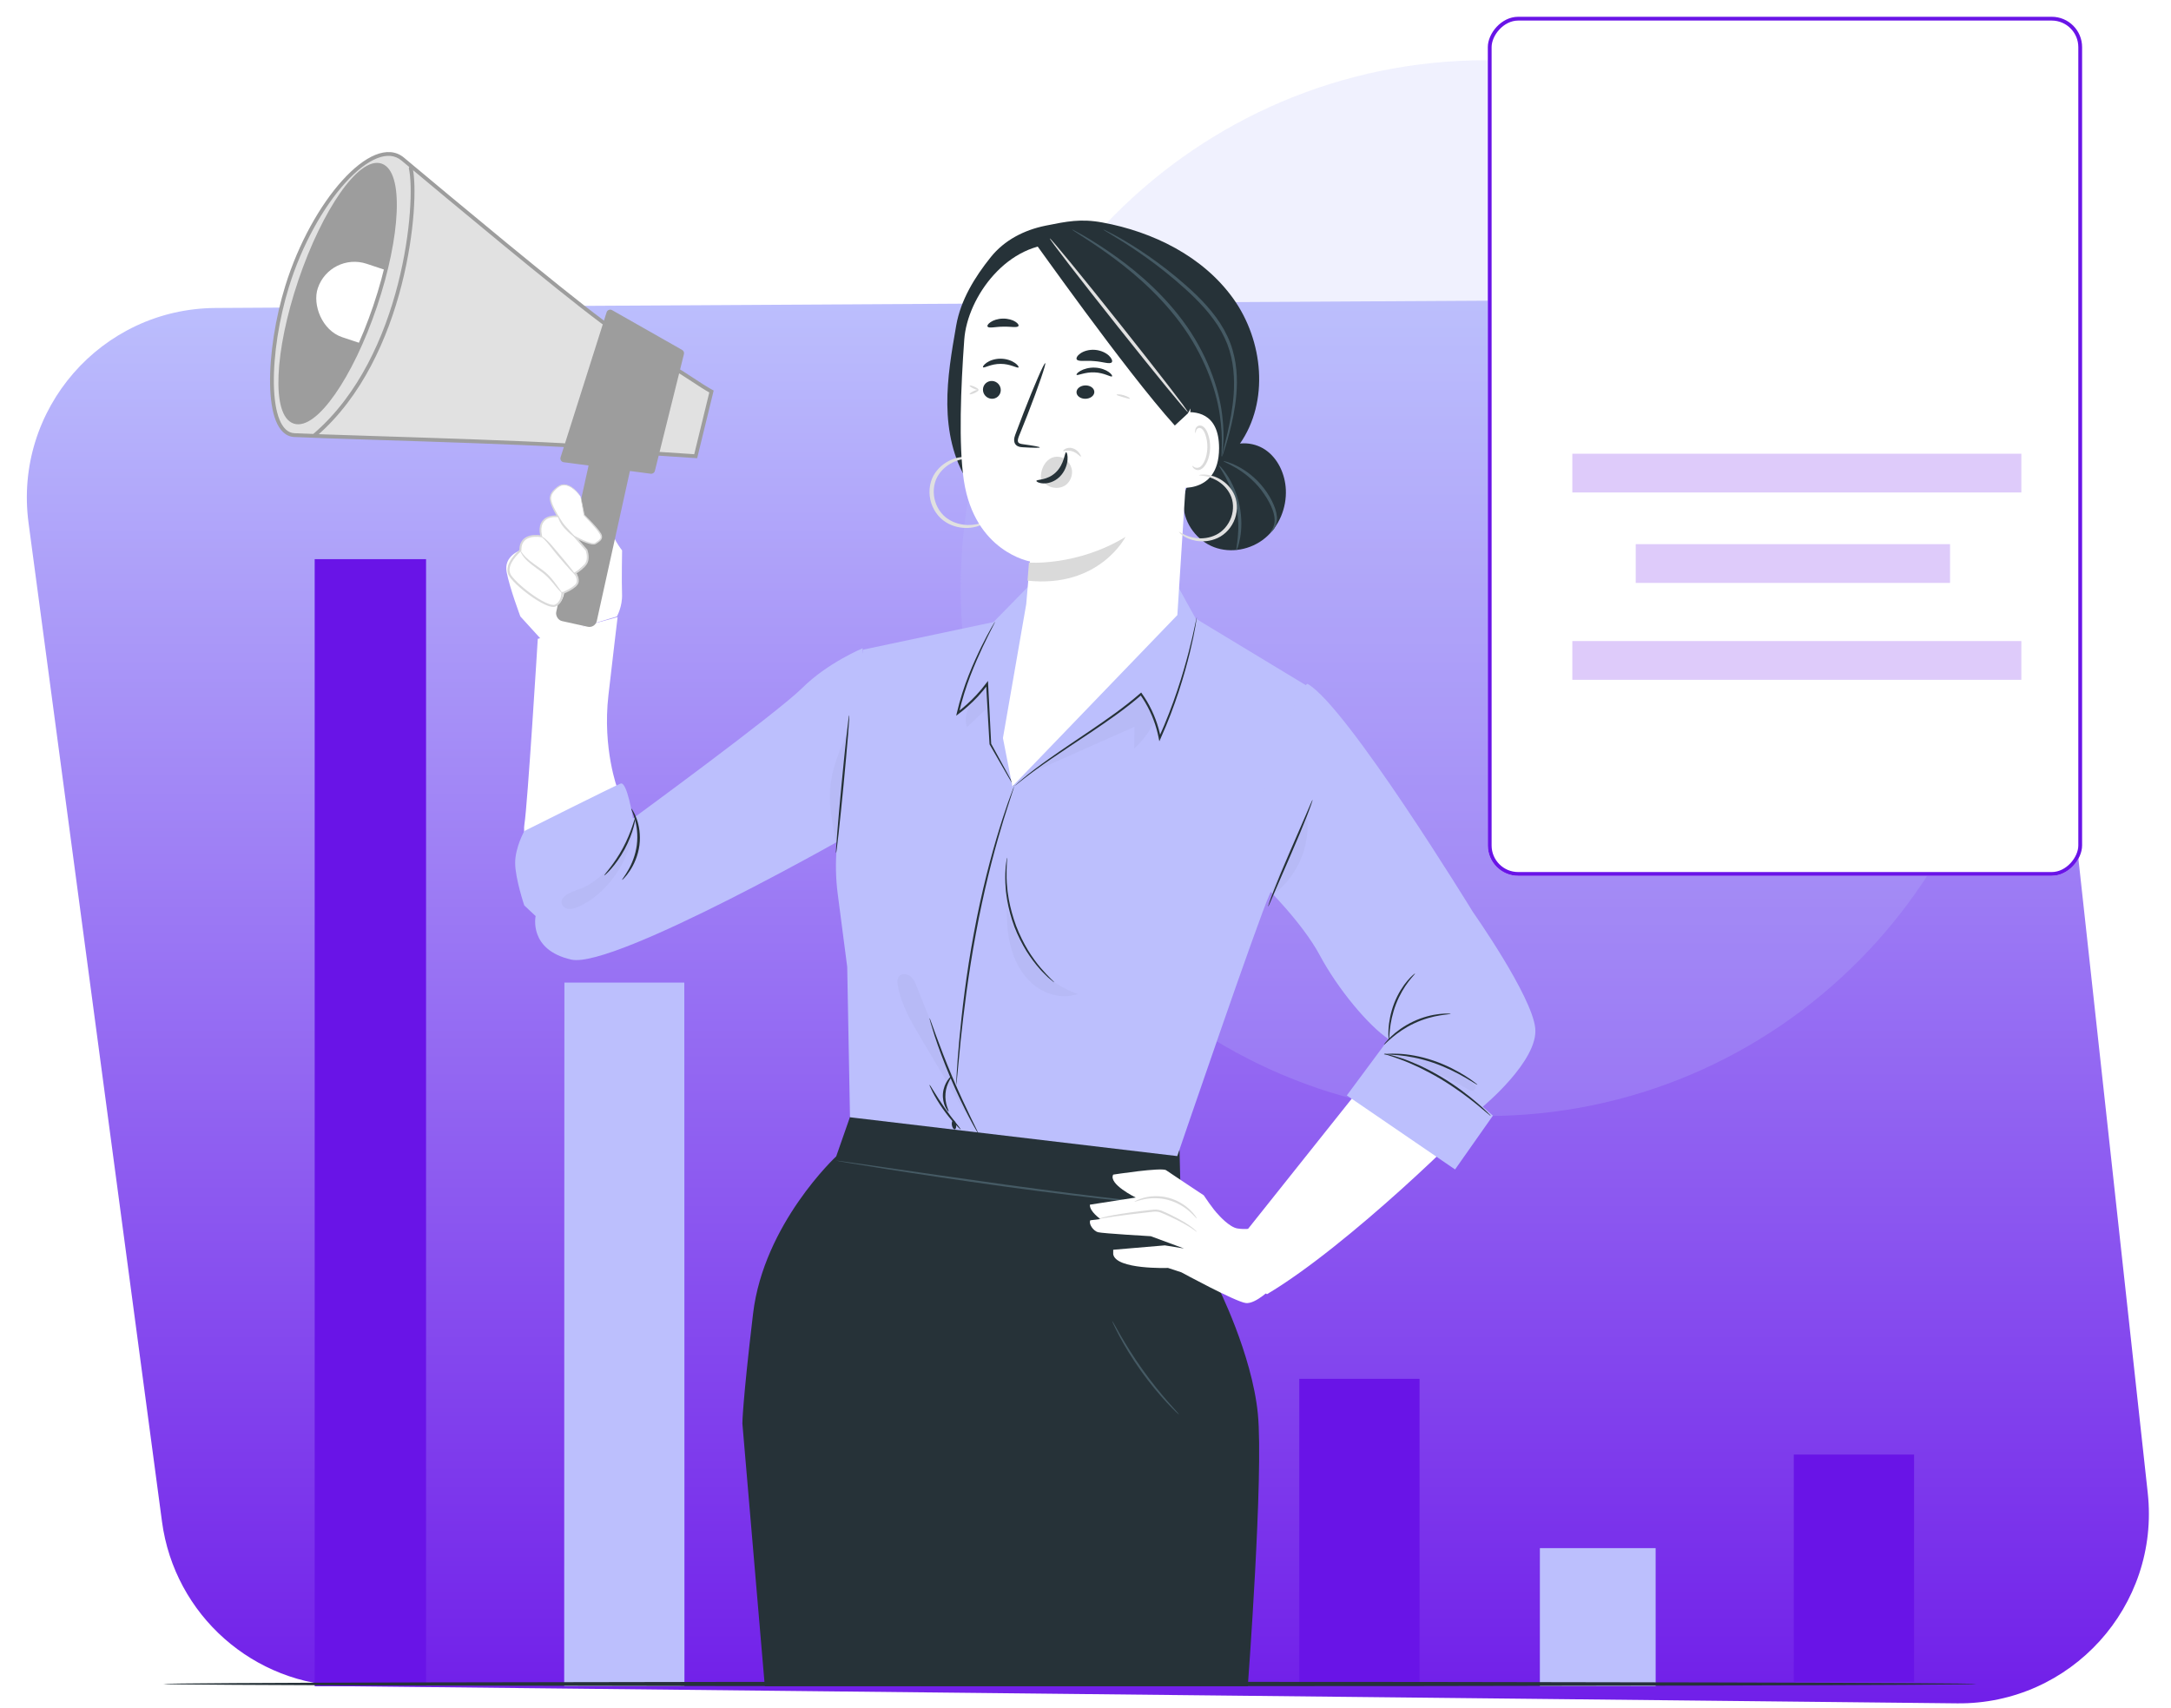 <svg width="572" height="450" viewBox="0 0 572 450" fill="none" xmlns="http://www.w3.org/2000/svg">
<path d="M7.521 137.771C3.531 107.907 26.664 81.324 56.793 81.151L486.345 78.681C511.966 78.533 533.552 97.776 536.337 123.245L565.874 393.391C569.132 423.191 545.615 449.141 515.639 448.823L91.71 444.318C66.859 444.054 45.973 425.577 42.682 400.942L7.521 137.771Z" fill="url(#paint0_linear_2303_262)"/>
<path opacity="0.22" d="M391.623 294.061C315.126 294.061 253.113 231.785 253.113 154.964C253.113 78.143 315.126 15.867 391.623 15.867C468.12 15.867 530.133 78.143 530.133 154.964C530.133 231.785 468.12 294.061 391.623 294.061Z" fill="#BCBFFD"/>
<path d="M472.616 383.271H504.309V443.135H472.616V383.271Z" fill="#6914E7"/>
<path d="M405.709 407.921H436.228V444.309H405.709V407.921Z" fill="#6914E7"/>
<path d="M405.709 407.921H436.228V444.309H405.709V407.921Z" fill="#BCBFFD"/>
<path d="M342.323 444.111L374.016 444.309V363.316H342.323V444.111Z" fill="#6914E7"/>
<path d="M277.763 400.878H308.282V444.309H277.763V400.878Z" fill="#6914E7"/>
<g opacity="0.79">
<g opacity="0.79">
<path opacity="0.79" d="M277.32 400.967H308.363V443.731H277.32V400.967Z" fill="white"/>
</g>
</g>
<path d="M213.203 363.316H243.722V443.135H213.203V363.316Z" fill="#6914E7"/>
<path d="M148.643 258.846H180.336V444.309H148.643V258.846Z" fill="#6914E7"/>
<path d="M148.643 258.846H180.336V444.309H148.643V258.846Z" fill="#BCBFFD"/>
<path d="M277.769 411.449C277.531 411.71 284.164 419.267 292.588 428.342C301.011 437.417 308.038 444.563 308.276 444.302C308.514 444.042 301.881 436.485 293.447 427.41C285.034 418.334 278.007 411.189 277.769 411.449Z" fill="#6914E7"/>
<path d="M212.036 411.449C211.798 411.71 218.431 419.267 226.854 428.342C235.278 437.417 242.304 444.563 242.542 444.302C242.78 444.042 236.147 436.485 227.713 427.41C219.3 418.334 212.274 411.189 212.036 411.449Z" fill="white"/>
<path d="M212.036 383.278C211.789 383.528 218.677 390.816 227.425 399.567C236.172 408.318 243.469 415.208 243.716 414.957C243.963 414.706 237.075 407.419 228.316 398.668C219.58 389.917 212.283 383.027 212.036 383.278Z" fill="white"/>
<path d="M222.603 362.151C222.361 362.411 226.886 367.598 232.716 373.758C238.546 379.907 243.471 384.684 243.713 384.435C243.955 384.176 239.43 378.989 233.6 372.829C227.77 366.68 222.856 361.903 222.603 362.151Z" fill="white"/>
<path d="M82.91 147.334H112.255V444.309H82.91V147.334Z" fill="#6914E7"/>
<path d="M224.448 292.887L220.319 304.697C220.319 304.697 201.227 322.423 198.411 346.159C195.596 369.895 195.596 375.073 195.596 375.073L201.508 444.309H328.762C328.762 444.309 332.974 388.348 331.41 372.521C329.846 356.693 320.764 338.788 320.764 338.788L311.067 315.052L310.775 303.105L224.448 292.887Z" fill="#263238"/>
<path d="M220.246 305.805C220.246 305.826 220.55 305.888 221.146 306.001C221.785 306.115 222.643 306.26 223.732 306.456C226.035 306.828 229.27 307.354 233.248 307.995C241.287 309.265 252.415 310.948 264.725 312.652C277.036 314.346 288.216 315.709 296.318 316.504C300.37 316.917 303.657 317.186 305.928 317.341C307.027 317.413 307.896 317.465 308.545 317.506C309.142 317.537 309.456 317.547 309.456 317.526C309.456 317.506 309.142 317.465 308.545 317.403C307.896 317.341 307.027 317.248 305.939 317.144C303.678 316.917 300.391 316.597 296.35 316.132C288.258 315.234 277.099 313.819 264.788 312.125C252.478 310.421 241.35 308.8 233.289 307.623C229.301 307.045 226.045 306.58 223.742 306.249C222.654 306.105 221.785 305.981 221.146 305.898C220.571 305.816 220.257 305.785 220.246 305.805Z" fill="#455A64"/>
<path d="M293.026 348.057C292.996 348.078 293.157 348.473 293.48 349.173C293.793 349.873 294.298 350.877 294.944 352.094C296.236 354.528 298.194 357.815 300.636 361.243C303.088 364.671 305.561 367.582 307.438 369.591C308.377 370.595 309.164 371.396 309.719 371.923C310.274 372.451 310.597 372.735 310.628 372.704C310.658 372.674 310.385 372.349 309.871 371.771C309.285 371.112 308.569 370.301 307.711 369.337C305.904 367.268 303.492 364.337 301.06 360.929C298.628 357.521 296.639 354.285 295.267 351.901C294.631 350.786 294.096 349.832 293.662 349.072C293.279 348.402 293.056 348.037 293.026 348.057Z" fill="#455A64"/>
<path d="M141.691 168.332C141.691 168.332 138.998 212.132 138.18 217.089C137.372 222.046 141.691 228.305 141.691 228.305C141.691 228.305 151.666 229.346 158.41 217.349L162.729 207.966C162.729 207.966 158.679 197.272 160.305 183.192C161.921 169.113 162.729 162.594 162.729 162.594L141.691 168.332Z" fill="white"/>
<path d="M137.103 145.013C137.103 145.013 132.684 146.467 133.48 150.702C134.276 154.937 137.103 162.432 137.103 162.432L142.591 168.463L162.531 162.432C162.531 162.432 164.029 159.826 163.892 156.525C163.756 153.224 163.903 145.024 163.903 145.024C163.903 145.024 161.096 141.588 160.29 137.488C159.62 134.073 159.138 130.097 159.002 128.872C158.981 128.654 158.771 128.519 158.562 128.561C157.672 128.747 155.525 129.474 154.687 132.069C153.619 135.37 153.891 136.304 153.891 136.304L137.103 145.013Z" fill="white"/>
<path d="M159.206 147.344C159.196 147.292 158.462 147.437 157.473 148.1C156.475 148.752 155.281 149.975 154.37 151.59C153.46 153.206 152.941 154.822 152.598 155.982C152.266 157.142 152.119 157.877 152.177 157.898C152.246 157.919 152.52 157.225 152.931 156.106C153.352 154.988 153.92 153.434 154.801 151.87C155.682 150.316 156.769 149.115 157.669 148.411C158.58 147.706 159.245 147.427 159.206 147.344Z" fill="#DADADA"/>
<path d="M327.063 326.015L366.542 276.454C366.542 276.454 387.53 294.327 388.095 294.887C388.649 295.448 355.264 328.298 333.815 341.014L327.074 336.5V326.015H327.063Z" fill="white"/>
<path d="M293.3 309.504C293.3 309.504 306.059 307.525 307.236 308.346C308.414 309.167 317.148 314.954 317.148 314.954C317.148 314.954 319.621 318.689 321.012 320.068C321.012 320.068 323.87 323.372 326.053 323.698C328.237 324.024 329.575 323.698 329.575 323.698L335.28 339.218C335.28 339.218 330.913 343.68 328.226 343.343C325.54 343.017 311.261 335.251 311.261 335.251L307.739 334.094C307.739 334.094 293.964 334.589 293.3 330.464V329.306L306.905 328.149L311.946 328.97L303.212 325.739C303.212 325.739 290.453 325.003 289.276 324.677C288.098 324.35 286.76 322.53 287.263 321.541L289.95 321.215C289.95 321.215 287.049 319.247 287.156 317.427L299.241 315.543C299.219 315.554 291.952 311.976 293.3 309.504Z" fill="white"/>
<path d="M289.501 321.162C289.512 321.203 289.896 321.131 290.571 321.019C291.257 320.896 292.244 320.742 293.48 320.557C295.941 320.198 299.348 319.778 303.119 319.358C303.597 319.317 304.064 319.235 304.48 319.245C304.916 319.255 305.342 319.327 305.736 319.471C306.536 319.778 307.336 320.147 308.074 320.485C309.559 321.172 310.878 321.839 311.948 322.433C313.028 323.038 313.859 323.571 314.431 323.971C315.002 324.361 315.282 324.617 315.324 324.576C315.345 324.555 315.106 324.248 314.566 323.807C314.036 323.356 313.215 322.761 312.156 322.105C311.086 321.459 309.787 320.752 308.302 320.034C307.554 319.676 306.796 319.317 305.923 318.968C305.477 318.814 304.999 318.722 304.5 318.712C304.002 318.702 303.534 318.784 303.067 318.825C299.286 319.245 295.879 319.727 293.428 320.178C292.202 320.403 291.215 320.619 290.54 320.803C289.855 320.988 289.491 321.131 289.501 321.162Z" fill="#DADADA"/>
<path d="M298.892 316.654C298.924 316.742 299.872 316.313 301.481 315.994C303.079 315.664 305.381 315.532 307.778 316.181C310.186 316.83 312.136 318.096 313.372 319.185C314.629 320.274 315.247 321.121 315.321 321.055C315.375 321.022 314.853 320.076 313.627 318.877C312.423 317.678 310.42 316.291 307.916 315.62C305.402 314.949 303.005 315.158 301.396 315.598C299.766 316.027 298.871 316.599 298.892 316.654Z" fill="#DADADA"/>
<path d="M138.145 218.977C138.145 218.977 135.731 223.293 135.731 227.37C135.731 231.446 138.134 238.577 138.134 238.577L141.125 241.382C141.125 241.382 139.163 250.296 150.528 252.85C161.892 255.394 225.516 219.06 225.516 219.06L227.289 170.81C227.289 170.81 218.054 174.637 211.391 181.257C204.727 187.877 166.772 215.651 166.772 215.651C166.772 215.651 165.229 205.809 163.519 206.466C161.808 207.112 138.145 218.977 138.145 218.977Z" fill="#BCBFFD"/>
<path d="M227.368 171.188L261.765 163.909L270.718 154.752L310.273 154.377L315.033 162.991L344.67 180.918C344.67 180.918 337.206 230.028 334.48 235.753C331.755 241.468 310.179 304.625 310.179 304.625L223.951 294.395L223.217 254.755L220.722 235.576C220.187 231.467 220.103 227.327 220.47 223.207C222.085 205.28 227.368 171.188 227.368 171.188Z" fill="#BCBFFD"/>
<path d="M354.852 288.633L383.371 308.147L393.336 293.973L390.67 291.609C390.67 291.609 405.385 279.473 404.496 270.914C403.608 262.355 388.089 240.33 388.089 240.33C388.089 240.33 354.841 186.032 344.538 180.217C343.099 179.404 330.585 209.535 330.585 221.344C330.585 233.153 332.954 233.153 332.954 233.153C332.954 233.153 343.014 242.894 347.754 251.749C352.493 260.603 360.532 270.249 365.853 273.795L354.852 288.633Z" fill="#BCBFFD"/>
<path d="M382.233 267.142C382.233 267.1 381.947 267.08 381.43 267.069C380.913 267.049 380.165 267.08 379.253 267.183C377.416 267.38 374.898 267.96 372.369 269.152C369.84 270.343 367.816 271.877 366.519 273.11C365.221 274.343 364.583 275.244 364.627 275.276C364.759 275.421 367.618 271.96 372.622 269.639C375.096 268.478 377.526 267.857 379.308 267.567C381.1 267.266 382.233 267.235 382.233 267.142Z" fill="#263238"/>
<path d="M372.84 256.501C372.81 256.457 371.959 257.079 370.828 258.402C369.696 259.713 368.345 261.769 367.344 264.314C366.353 266.871 365.933 269.371 365.833 271.183C365.733 272.995 365.883 274.106 365.943 274.106C366.033 274.106 366.013 272.995 366.203 271.216C366.393 269.449 366.864 267.037 367.825 264.537C368.796 262.047 370.067 260.013 371.098 258.657C372.139 257.312 372.89 256.579 372.84 256.501Z" fill="#263238"/>
<path d="M265.331 225.98C265.291 225.969 265.211 226.484 265.09 227.409C265.019 227.872 264.949 228.439 264.929 229.112C264.899 229.774 264.828 230.531 264.858 231.371C264.868 232.212 264.879 233.127 264.979 234.114C265.029 235.102 265.211 236.143 265.372 237.236C265.764 239.422 266.368 241.787 267.254 244.183C268.17 246.569 269.287 248.723 270.424 250.594C271.028 251.508 271.581 252.391 272.185 253.148C272.749 253.936 273.343 254.619 273.886 255.239C274.409 255.881 274.963 256.375 275.416 256.847C275.869 257.32 276.291 257.688 276.644 257.972C277.338 258.561 277.741 258.876 277.761 258.844C277.831 258.76 276.261 257.478 274.158 254.987C273.634 254.357 273.071 253.673 272.517 252.885C271.934 252.128 271.4 251.246 270.816 250.331C269.709 248.471 268.632 246.338 267.727 243.983C266.851 241.629 266.237 239.296 265.825 237.152C265.653 236.069 265.462 235.05 265.392 234.072C265.271 233.106 265.231 232.202 265.211 231.371C265.13 228.05 265.442 226.001 265.331 225.98Z" fill="#263238"/>
<path d="M267.199 207.198C267.209 207.209 267.439 207.042 267.866 206.7C268.294 206.368 268.899 205.838 269.733 205.215C271.36 203.928 273.779 202.152 276.855 200.044C279.921 197.926 283.643 195.497 287.773 192.735C291.881 189.952 296.428 186.869 300.797 183.069L300.401 183.027C300.839 183.65 301.287 184.335 301.704 185.041C303.498 188.073 304.686 191.344 305.291 194.51L305.448 195.331L305.792 194.573C309.744 185.789 312.08 177.711 313.498 171.928C314.196 169.031 314.666 166.695 314.947 165.086C315.093 164.286 315.177 163.653 315.25 163.237C315.312 162.812 315.333 162.594 315.323 162.594C315.302 162.594 315.25 162.812 315.166 163.227C315.072 163.684 314.937 164.296 314.78 165.054C314.447 166.653 313.925 168.969 313.174 171.845C311.673 177.586 309.274 185.623 305.322 194.355L305.823 194.417C305.218 191.188 304.009 187.855 302.184 184.771C301.756 184.055 301.297 183.359 300.849 182.726L300.672 182.477L300.442 182.674C296.104 186.443 291.589 189.547 287.502 192.34C283.404 195.123 279.691 197.594 276.646 199.754C273.602 201.903 271.203 203.73 269.618 205.07C268.805 205.724 268.221 206.274 267.814 206.638C267.397 206.991 267.189 207.188 267.199 207.198Z" fill="#263238"/>
<path d="M262.206 163.768C262.196 163.758 262.089 163.902 261.919 164.191C261.749 164.48 261.483 164.903 261.164 165.471C260.525 166.595 259.621 168.246 258.589 170.341C256.546 174.54 253.79 180.556 252.099 187.872L251.939 188.584L252.535 188.13C254.301 186.799 256.003 185.282 257.599 183.579C258.578 182.527 259.483 181.443 260.302 180.339L259.802 180.195C260.142 186.159 260.462 191.597 260.717 196.065V196.116L260.738 196.158C262.664 199.501 264.249 202.256 265.388 204.237C265.93 205.155 266.367 205.888 266.696 206.445C267.005 206.951 267.175 207.209 267.197 207.198C267.218 207.188 267.079 206.909 266.813 206.383C266.505 205.816 266.111 205.062 265.611 204.123C264.515 202.122 262.983 199.336 261.132 195.951L261.153 196.044C260.93 191.576 260.653 186.128 260.345 180.164L260.302 179.411L259.844 180.02C259.036 181.103 258.142 182.176 257.174 183.208C255.61 184.89 253.918 186.396 252.194 187.707L252.631 187.965C254.269 180.721 256.95 174.706 258.908 170.475C259.908 168.36 260.749 166.688 261.334 165.543C261.611 165.006 261.823 164.573 262.004 164.222C262.153 163.933 262.217 163.768 262.206 163.768Z" fill="#263238"/>
<path d="M220.266 224.806C220.411 224.816 221.312 216.681 222.275 206.637C223.238 196.584 223.9 188.428 223.745 188.418C223.6 188.407 222.699 196.532 221.736 206.586C220.784 216.63 220.121 224.785 220.266 224.806Z" fill="#263238"/>
<path d="M159.213 230.673C159.255 230.716 160.013 230.084 161.056 228.885C162.11 227.686 163.427 225.908 164.586 223.756C165.744 221.604 166.503 219.506 166.924 217.964C167.346 216.422 167.472 215.437 167.409 215.416C167.24 215.362 166.408 219.249 164.101 223.489C161.836 227.739 159.076 230.555 159.213 230.673Z" fill="#263238"/>
<path d="M163.91 231.847C163.949 231.868 164.172 231.661 164.551 231.255C164.944 230.859 165.428 230.243 165.951 229.441C167.023 227.858 168.109 225.474 168.475 222.735C168.828 219.985 168.371 217.474 167.743 215.755C167.429 214.891 167.115 214.203 166.827 213.755C166.566 213.297 166.395 213.058 166.343 213.068C166.239 213.11 166.762 214.131 167.259 215.85C167.769 217.569 168.122 220.005 167.782 222.682C167.429 225.358 166.448 227.681 165.506 229.285C164.603 230.879 163.819 231.785 163.91 231.847Z" fill="#263238"/>
<path d="M345.84 210.72C345.811 210.71 345.626 211.085 345.314 211.792C344.963 212.607 344.535 213.615 344.028 214.794C342.879 217.442 341.389 220.882 339.743 224.688C338.067 228.547 336.597 232.074 335.594 234.657C335.097 235.944 334.697 237.005 334.454 237.734C334.201 238.473 334.074 238.881 334.113 238.891C334.142 238.902 334.327 238.527 334.639 237.819C334.99 237.005 335.418 235.997 335.925 234.818C337.074 232.17 338.564 228.729 340.21 224.924C341.885 221.065 343.356 217.538 344.359 214.955C344.856 213.668 345.255 212.607 345.499 211.878C345.752 211.149 345.869 210.731 345.84 210.72Z" fill="#263238"/>
<path d="M244.902 268.237C244.871 268.248 244.974 268.699 245.2 269.517C245.426 270.325 245.786 271.49 246.248 272.927C247.184 275.791 248.603 279.694 250.392 283.922C252.181 288.149 254.001 291.884 255.399 294.539C256.098 295.871 256.684 296.931 257.106 297.654C257.527 298.378 257.774 298.767 257.805 298.756C257.836 298.735 257.651 298.315 257.28 297.56C256.869 296.71 256.345 295.64 255.728 294.371C254.422 291.674 252.664 287.929 250.875 283.712C249.096 279.505 247.626 275.623 246.598 272.801C246.115 271.469 245.714 270.356 245.385 269.454C245.107 268.657 244.932 268.227 244.902 268.237Z" fill="#263238"/>
<path d="M244.904 285.846C244.842 285.877 245.145 286.634 245.74 287.791C246.336 288.947 247.245 290.514 248.395 292.144C249.534 293.774 250.694 295.172 251.572 296.129C252.46 297.086 253.056 297.622 253.108 297.58C253.223 297.464 251.091 295.078 248.834 291.839C246.566 288.611 245.051 285.772 244.904 285.846Z" fill="#263238"/>
<path d="M251.956 285.844C251.976 285.844 252.017 285.571 252.068 285.035C252.129 284.447 252.2 283.67 252.291 282.704C252.464 280.676 252.749 277.745 253.115 274.122C253.888 266.895 255.077 256.905 257.11 246.002C259.123 235.088 261.614 225.371 263.698 218.418C264.196 216.674 264.694 215.109 265.132 213.733C265.558 212.357 265.935 211.17 266.26 210.214C266.555 209.289 266.799 208.544 266.982 207.987C267.144 207.472 267.216 207.209 267.195 207.199C267.175 207.188 267.073 207.451 266.88 207.945C266.677 208.491 266.402 209.226 266.067 210.13C265.711 211.075 265.304 212.252 264.847 213.628C264.379 214.993 263.861 216.548 263.342 218.291C261.177 225.224 258.605 234.962 256.592 245.886C254.548 256.811 253.41 266.821 252.739 274.069C252.424 277.693 252.19 280.634 252.078 282.672C252.027 283.649 251.986 284.426 251.946 285.014C251.936 285.571 251.936 285.844 251.956 285.844Z" fill="#263238"/>
<path d="M249.926 292.886C250.116 292.825 248.848 290.796 249.114 288.122C249.317 285.447 250.94 283.58 250.75 283.499C250.686 283.459 250.192 283.873 249.647 284.68C249.101 285.477 248.569 286.699 248.442 288.092C248.328 289.484 248.632 290.746 249.025 291.604C249.444 292.462 249.862 292.916 249.926 292.886Z" fill="#263238"/>
<path d="M251.526 297.582C251.83 297.574 252.004 297.045 251.917 296.392C251.808 295.747 251.482 295.227 251.179 295.235C250.875 295.243 250.701 295.772 250.788 296.425C250.896 297.07 251.222 297.591 251.526 297.582Z" fill="#263238"/>
<path d="M364.625 277.639C364.615 277.682 365.05 277.833 365.838 278.081C366.627 278.319 367.759 278.707 369.134 279.226C370.518 279.722 372.125 280.435 373.894 281.255C375.653 282.108 377.553 283.112 379.504 284.268C383.396 286.6 386.701 289.083 389.036 290.972C390.198 291.922 391.128 292.699 391.765 293.25C392.402 293.801 392.776 294.081 392.796 294.06C392.816 294.027 392.503 293.682 391.896 293.088C391.3 292.484 390.4 291.652 389.258 290.659C386.974 288.683 383.679 286.124 379.757 283.771C377.796 282.605 375.865 281.601 374.086 280.769C372.287 279.971 370.65 279.29 369.245 278.837C367.84 278.362 366.687 278.038 365.889 277.865C365.08 277.682 364.636 277.595 364.625 277.639Z" fill="#263238"/>
<path d="M364.625 277.785C364.625 277.884 366.108 277.84 368.467 278.05C370.825 278.26 374.072 278.822 377.502 279.992C380.932 281.172 383.875 282.684 385.931 283.875C387.997 285.067 389.22 285.917 389.274 285.839C389.296 285.806 389.015 285.564 388.474 285.155C387.943 284.736 387.143 284.184 386.125 283.533C384.102 282.243 381.148 280.654 377.664 279.462C374.18 278.271 370.869 277.763 368.477 277.664C367.276 277.609 366.302 277.62 365.642 277.675C364.993 277.697 364.625 277.741 364.625 277.785Z" fill="#263238"/>
<g opacity="0.3">
<g opacity="0.3">
<path opacity="0.3" d="M344.271 214.581C345.571 222.916 341.545 231.838 334.437 236.388C336.911 230.098 341.188 221.05 344.271 214.581Z" fill="black"/>
</g>
</g>
<g opacity="0.3">
<g opacity="0.3">
<path opacity="0.3" d="M304.2 190.091C302.879 192.785 301.044 195.228 298.822 197.241C298.853 195.333 298.895 193.425 298.927 191.506C290.172 195.396 281.418 199.284 272.664 203.174C282.058 196.443 291.462 189.703 300.856 182.972C302.397 185.562 302.659 187.501 304.2 190.091Z" fill="black"/>
</g>
</g>
<g opacity="0.3">
<g opacity="0.3">
<path opacity="0.3" d="M255.712 185.624C256.833 183.863 259.937 180.141 259.937 180.141C260.041 182.898 260.272 186.662 260.377 189.409L260.775 196.003C260.366 193.707 260.062 189.272 259.654 186.976C258.028 188.518 256.393 190.059 254.768 191.61C254.034 189.639 254.59 187.385 255.712 185.624Z" fill="black"/>
</g>
</g>
<g opacity="0.3">
<g opacity="0.3">
<path opacity="0.3" d="M223.662 192.376L220.318 222.622C218.86 212.778 216.176 207.431 223.662 192.376Z" fill="black"/>
</g>
</g>
<g opacity="0.3">
<g opacity="0.3">
<path opacity="0.3" d="M148.963 235.979C150.221 234.941 152.999 234.291 154.435 233.505C160.946 229.972 164.395 223.493 166.943 216.521L167.163 215.745C166.901 225.086 160.988 235.057 152.464 238.894C151.584 239.292 150.619 239.638 149.676 239.481C148.722 239.324 147.82 238.474 147.935 237.52C148.009 236.891 148.48 236.378 148.963 235.979Z" fill="black"/>
</g>
</g>
<g opacity="0.3">
<g opacity="0.3">
<path opacity="0.3" d="M284.018 261.906C273.241 258.331 268.041 248.183 265.283 239.303C265.22 243.15 265.493 247.04 266.657 250.709C267.82 254.379 269.949 257.818 273.083 260.051C276.197 262.294 280.391 263.185 284.018 261.906Z" fill="black"/>
</g>
</g>
<g opacity="0.3">
<g opacity="0.3">
<path opacity="0.3" d="M366.193 278.324C374.003 277.8 381.982 280.379 388.01 285.37C388.45 285.737 388.933 286.271 388.744 286.817C388.597 287.225 388.115 287.425 387.675 287.383C387.245 287.341 386.857 287.11 386.49 286.879C380.231 283.137 373.154 280.295 366.193 278.146" fill="black"/>
</g>
</g>
<g opacity="0.3">
<g opacity="0.3">
<path opacity="0.3" d="M236.862 257.272C237.553 256.423 238.969 256.538 239.829 257.219C240.688 257.901 241.129 258.96 241.537 259.977C245.804 270.566 250.071 281.165 254.338 291.754L256.299 296.472C251.822 288.976 247.356 281.469 242.879 273.973C240.206 269.486 237.48 264.873 236.547 259.725C236.4 258.897 236.327 257.932 236.862 257.272Z" fill="black"/>
</g>
</g>
<path d="M324.919 78.66C316.972 67.568 303.826 61.073 290.417 58.617C284.777 57.578 281.077 58.334 275.458 59.467C269.838 60.611 264.659 63.255 261.064 67.725C256.797 73.035 253.107 79.058 251.932 85.774C250.727 92.679 249.521 99.625 249.595 106.624C249.678 113.623 251.115 120.769 254.857 126.688L272.375 130.906C282.136 131.861 292.042 132.826 301.719 131.2C311.395 129.573 320.987 125.03 326.628 116.992C334.469 105.837 332.865 89.751 324.919 78.66Z" fill="#263238"/>
<path d="M260.154 137.222C260.187 137.265 259.822 137.649 258.972 138.097C258.132 138.545 256.785 139.025 255.04 139.11C253.317 139.174 251.152 138.833 249.186 137.585C247.198 136.359 245.64 134.14 245.099 131.592C244.569 129.043 245.099 126.409 246.436 124.532C247.75 122.644 249.595 121.503 251.218 120.917C252.864 120.341 254.289 120.277 255.25 120.373C256.211 120.469 256.697 120.682 256.686 120.735C256.686 120.949 254.532 120.373 251.516 121.621C250.058 122.25 248.424 123.359 247.308 125.065C246.171 126.75 245.729 129.075 246.204 131.368C246.69 133.661 248.037 135.633 249.771 136.753C251.494 137.905 253.438 138.31 255.04 138.342C258.309 138.374 260.065 137.02 260.154 137.222Z" fill="#E0E0E0"/>
<path d="M338.785 129.027C338.596 124.952 336.748 120.835 333.418 118.542C330.079 116.25 325.216 116.144 322.15 118.797L319.146 121.981C314.651 123.583 311.585 128.422 311.816 133.23C312.047 138.037 315.408 142.473 319.86 144.171C324.313 145.869 329.617 144.839 333.292 141.794C336.989 138.748 339.006 133.835 338.785 129.027Z" fill="#263238"/>
<path d="M334.672 140.286C334.548 140.216 335.831 139.219 335.831 136.986C335.831 134.822 334.393 131.891 332.334 129.16C330.233 126.418 327.667 124.474 325.68 123.317C323.704 122.131 322.318 121.652 322.369 121.523C322.39 121.443 323.859 121.722 325.981 122.809C328.102 123.866 330.833 125.81 333.017 128.671C334.113 130.087 334.972 131.572 335.572 132.988C336.183 134.394 336.524 135.809 336.441 137.006C336.369 138.202 335.903 139.109 335.479 139.628C335.055 140.156 334.703 140.325 334.672 140.286Z" fill="#455A64"/>
<path d="M325.76 144.986C325.468 144.955 327.058 139.757 325.717 133.424C324.473 127.07 320.948 122.831 321.208 122.687C321.283 122.625 322.267 123.584 323.446 125.42C324.636 127.246 325.922 130.01 326.593 133.259C327.252 136.508 327.133 139.53 326.755 141.644C326.387 143.779 325.847 145.017 325.76 144.986Z" fill="#455A64"/>
<path d="M270.379 159.215C270.901 153.001 271.38 147.909 271.38 147.941C271.38 147.941 256.807 145.422 253.954 126.621C252.538 117.267 253.145 101.973 254.06 89.46C254.88 78.207 265.599 63.479 279.704 64.319L286.017 63.993L309.393 74.91C312.842 75.299 315.418 78.238 315.322 81.66L310.202 162.07L266.738 207.199L264.247 194.465L270.379 159.215Z" fill="white"/>
<path d="M282.452 124.184C282.391 123.15 281.913 122.204 281.282 121.545C280.009 120.203 278.055 119.95 276.558 120.929C275.052 121.896 274.105 124.041 274.258 126.108C274.991 127.361 276.182 128.252 277.535 128.483C277.749 128.516 277.963 128.538 278.177 128.549C279.215 128.593 280.294 128.285 281.129 127.515C281.964 126.735 282.523 125.459 282.452 124.184Z" fill="#DADADA"/>
<path d="M258.984 102.579C258.933 103.873 259.939 104.986 261.232 105.072C262.526 105.157 263.624 104.173 263.675 102.878C263.727 101.584 262.721 100.46 261.427 100.386C260.134 100.311 259.035 101.284 258.984 102.579Z" fill="#263238"/>
<path d="M259.019 96.778C259.307 97.065 261.112 95.851 263.659 95.88C266.206 95.87 268.063 97.104 268.341 96.817C268.475 96.692 268.186 96.167 267.372 95.612C266.578 95.058 265.216 94.513 263.628 94.513C262.04 94.503 260.699 95.038 259.936 95.583C259.153 96.138 258.874 96.654 259.019 96.778Z" fill="#263238"/>
<path d="M273.964 117.887C273.975 117.735 272.324 117.433 269.649 117.065C268.969 116.989 268.333 116.849 268.214 116.384C268.063 115.887 268.354 115.163 268.689 114.374C269.347 112.731 270.026 111.013 270.749 109.208C273.608 101.848 275.679 95.796 275.388 95.688C275.086 95.58 272.529 101.448 269.67 108.808C268.98 110.624 268.322 112.353 267.696 114.007C267.427 114.774 266.984 115.649 267.319 116.676C267.502 117.184 267.988 117.562 268.43 117.681C268.861 117.822 269.25 117.832 269.584 117.854C272.281 118.016 273.953 118.038 273.964 117.887Z" fill="#263238"/>
<path d="M271.102 148.242C271.102 148.242 283.839 149.208 296.544 141.465C296.544 141.465 289.667 155.019 270.72 152.998L271.102 148.242Z" fill="#DADADA"/>
<path d="M280.895 119.163C280.5 119.128 280.47 122.258 278.188 124.454C275.915 126.662 273.089 126.276 273.069 126.708C273.03 126.907 273.692 127.327 274.887 127.374C276.053 127.432 277.763 127.012 279.156 125.669C280.549 124.325 281.152 122.515 281.261 121.23C281.369 119.934 281.083 119.151 280.895 119.163Z" fill="#263238"/>
<path d="M260.215 86.084C260.632 86.561 262.28 86.084 264.268 86.076C266.246 86.008 267.923 86.424 268.32 85.931C268.495 85.693 268.233 85.208 267.506 84.757C266.789 84.298 265.586 83.924 264.219 83.949C262.862 83.975 261.669 84.4 260.981 84.885C260.273 85.361 260.031 85.846 260.215 86.084Z" fill="#263238"/>
<path d="M288.327 103.3C288.317 104.273 287.253 105.069 285.954 105.077C284.665 105.085 283.622 104.305 283.632 103.332C283.642 102.359 284.706 101.564 285.995 101.556C287.294 101.539 288.337 102.319 288.327 103.3Z" fill="#263238"/>
<path d="M292.979 99.172C292.669 99.428 290.944 98.219 288.392 98.121C285.851 97.998 283.919 99.04 283.661 98.766C283.527 98.642 283.857 98.174 284.694 97.707C285.52 97.23 286.915 96.797 288.506 96.868C290.097 96.938 291.398 97.495 292.142 98.033C292.886 98.572 293.133 99.057 292.979 99.172Z" fill="#263238"/>
<path d="M292.942 95.438C292.431 96.078 290.573 95.295 288.305 95.153C286.036 94.928 284.09 95.39 283.678 94.678C283.5 94.335 283.834 93.682 284.701 93.089C285.558 92.508 286.959 92.057 288.527 92.187C290.084 92.318 291.407 92.982 292.175 93.706C292.931 94.429 293.165 95.129 292.942 95.438Z" fill="#263238"/>
<path d="M308.286 113.738C308.306 112.314 309.889 108.965 311.229 108.762C314.801 108.205 321.214 108.569 321.194 118.115C321.164 131.159 308.753 128.441 308.722 128.067C308.722 127.778 308.235 118.66 308.286 113.738Z" fill="white"/>
<path d="M314.16 122.743C314.203 122.698 314.34 122.908 314.649 123.084C314.949 123.26 315.464 123.382 316.013 123.128C317.119 122.61 318.054 120.363 318.106 117.939C318.131 116.716 317.934 115.548 317.6 114.589C317.282 113.608 316.785 112.914 316.236 112.793C315.687 112.628 315.292 113.057 315.164 113.432C315.027 113.807 315.087 114.071 315.035 114.093C315.009 114.126 314.812 113.873 314.898 113.311C314.941 113.046 315.061 112.727 315.31 112.474C315.558 112.209 315.927 112.077 316.322 112.132C317.128 112.209 317.848 113.157 318.217 114.225C318.629 115.294 318.878 116.594 318.843 117.972C318.775 120.682 317.685 123.205 316.176 123.767C315.438 124.01 314.829 123.723 314.512 123.404C314.177 123.073 314.126 122.765 314.16 122.743Z" fill="#DADADA"/>
<path d="M312.934 108.967L309.529 112.12C296.583 97.816 271.746 62.503 273.123 64.605C273.123 64.605 282.819 61.273 292.961 63.712C303.103 66.15 322.227 72.624 321.151 84.889C320.074 97.154 312.934 108.967 312.934 108.967Z" fill="#263238"/>
<path d="M310.634 140.155C310.592 140.195 310.893 140.585 311.621 141.106C312.349 141.627 313.545 142.218 315.166 142.508C316.767 142.768 318.826 142.698 320.822 141.757C322.828 140.846 324.554 138.963 325.375 136.65C326.186 134.337 326.02 131.823 325.001 129.92C324.003 128.008 322.423 126.736 320.988 126.005C319.522 125.284 318.192 125.054 317.298 125.034C316.393 125.014 315.904 125.154 315.915 125.204C315.884 125.404 317.973 125.114 320.635 126.626C321.924 127.377 323.307 128.599 324.138 130.321C324.991 132.023 325.116 134.236 324.388 136.319C323.65 138.392 322.142 140.075 320.396 140.926C318.639 141.797 316.778 141.957 315.281 141.797C312.214 141.437 310.738 139.975 310.634 140.155Z" fill="#E0E0E0"/>
<path d="M321.858 120.336C321.785 120.326 321.869 119.266 321.921 117.337C321.973 115.419 321.89 112.622 321.368 109.231C320.397 102.459 317.12 93.304 310.858 84.943C304.596 76.582 297.123 70.626 291.602 66.674C288.826 64.692 286.509 63.177 284.912 62.149C283.305 61.11 282.418 60.538 282.46 60.474C282.47 60.453 282.721 60.559 283.159 60.792C283.608 61.026 284.265 61.375 285.09 61.852C286.749 62.795 289.118 64.236 291.957 66.165C297.593 70.001 305.201 75.935 311.557 84.413C317.913 92.89 321.149 102.247 321.984 109.135C322.432 112.579 322.432 115.409 322.265 117.348C322.224 118.312 322.078 119.065 322.025 119.563C321.942 120.071 321.879 120.336 321.858 120.336Z" fill="#455A64"/>
<path d="M290.676 60.477C290.686 60.446 290.932 60.55 291.384 60.769C291.835 60.977 292.502 61.321 293.343 61.769C295.026 62.665 297.437 64.041 300.3 65.916C303.162 67.792 306.486 70.167 309.975 73.064C313.432 75.971 317.229 79.305 320.378 83.577C321.948 85.713 323.231 88.005 324.134 90.36C325.026 92.715 325.519 95.121 325.744 97.424C326.165 102.04 325.601 106.187 324.944 109.573C324.267 112.97 323.487 115.658 322.933 117.502C322.656 118.429 322.42 119.138 322.256 119.617C322.092 120.096 321.989 120.346 321.958 120.336C321.897 120.315 322.153 119.284 322.615 117.408C323.077 115.543 323.754 112.834 324.349 109.458C324.924 106.082 325.416 101.988 324.954 97.497C324.718 95.257 324.226 92.933 323.354 90.662C322.471 88.391 321.23 86.171 319.691 84.098C316.623 79.92 312.889 76.606 309.472 73.678C306.035 70.761 302.772 68.354 299.961 66.427C297.16 64.499 294.81 63.051 293.179 62.061C291.558 61.071 290.645 60.54 290.676 60.477Z" fill="#455A64"/>
<path d="M312.975 108.597C312.922 108.628 312.376 108.027 311.41 106.898C310.36 105.634 309.016 104.017 307.399 102.08C304.05 97.987 299.461 92.299 294.442 85.979C289.423 79.658 284.908 73.908 281.684 69.722C280.162 67.722 278.891 66.044 277.894 64.728C277.012 63.536 276.55 62.863 276.592 62.821C276.634 62.78 277.19 63.391 278.156 64.51C279.206 65.774 280.55 67.391 282.167 69.328C285.517 73.421 290.105 79.109 295.135 85.44C300.154 91.76 304.669 97.511 307.903 101.696C309.426 103.696 310.696 105.375 311.694 106.68C312.555 107.892 313.017 108.566 312.975 108.597Z" fill="#E0E0E0"/>
<path d="M280.116 118.818C280.181 119.04 281.255 118.486 282.544 118.929C283.855 119.324 284.671 120.48 284.789 120.322C284.929 120.227 284.177 118.596 282.662 118.122C281.158 117.631 280.02 118.644 280.116 118.818Z" fill="#DADADA"/>
<path d="M294.197 104.001C294.175 104.157 294.964 104.364 295.91 104.654C296.855 104.934 297.634 105.173 297.712 105.038C297.79 104.914 297.089 104.437 296.077 104.147C295.076 103.846 294.208 103.856 294.197 104.001Z" fill="#DADADA"/>
<path d="M255.463 101.61C255.421 101.757 255.91 102.102 256.559 102.396C257.207 102.689 257.764 102.814 257.806 102.668C257.848 102.521 257.359 102.176 256.71 101.883C256.061 101.6 255.505 101.474 255.463 101.61Z" fill="#DADADA"/>
<path d="M255.462 103.833C255.506 103.988 256.063 103.877 256.708 103.588C257.353 103.299 257.849 102.955 257.806 102.8C257.762 102.644 257.204 102.755 256.56 103.044C255.915 103.333 255.427 103.688 255.462 103.833Z" fill="#DADADA"/>
<path d="M43 443.722C43 444.038 149.95 444.309 281.856 444.309C413.803 444.309 520.743 444.038 520.743 443.722C520.743 443.406 413.814 443.135 281.856 443.135C149.96 443.135 43 443.384 43 443.722Z" fill="#263238"/>
<ellipse cx="88.952" cy="77.356" rx="10.425" ry="35.655" transform="rotate(18.692 88.952 77.356)" fill="#9D9D9D"/>
<rect x="86.94" y="66.291" width="30.378" height="20.386" rx="10.193" transform="rotate(18.398 86.94 66.291)" fill="white"/>
<path fill-rule="evenodd" clip-rule="evenodd" d="M106.111 41.919C119.655 53.235 146.745 75.869 158.52 84.645C168.703 92.235 172.727 94.39 176.208 96.254C176.627 96.478 177.039 96.699 177.452 96.924C178.97 97.75 180.709 98.894 182.449 100.039C184.192 101.185 185.935 102.331 187.456 103.159L183.296 120.207L173.407 119.551L148.239 117.277C135.306 116.569 114.715 115.909 98.794 115.399C88.962 115.084 80.91 114.826 77.546 114.649C69.588 114.23 70.429 92.25 75.665 75.395C82.608 53.05 98.371 35.453 106.111 41.919ZM77.525 111.131C82.979 112.977 92.516 99.351 98.827 80.698C105.138 62.045 105.833 45.428 100.379 43.583C94.926 41.738 85.389 55.363 79.078 74.016C72.767 92.669 72.072 109.286 77.525 111.131Z" fill="#E1E1E1"/>
<path d="M158.52 84.645L158.818 84.244L158.52 84.645ZM106.111 41.919L105.79 42.303L105.79 42.303L106.111 41.919ZM176.208 96.254L176.445 95.813L176.208 96.254ZM177.452 96.924L177.691 96.484L177.452 96.924ZM182.449 100.039L182.724 99.621L182.449 100.039ZM187.456 103.159L187.942 103.278L188.033 102.904L187.695 102.72L187.456 103.159ZM183.296 120.207L183.263 120.706L183.682 120.733L183.782 120.325L183.296 120.207ZM173.407 119.551L173.362 120.05L173.374 120.05L173.407 119.551ZM148.239 117.277L148.284 116.779L148.276 116.778L148.267 116.778L148.239 117.277ZM98.794 115.399L98.778 115.899L98.794 115.399ZM77.546 114.649L77.519 115.148L77.546 114.649ZM75.665 75.395L75.188 75.247L75.665 75.395ZM98.827 80.698L98.354 80.538L98.827 80.698ZM77.525 111.131L77.365 111.605L77.365 111.605L77.525 111.131ZM100.379 43.583L100.54 43.109L100.379 43.583ZM79.078 74.016L78.604 73.856L79.078 74.016ZM158.818 84.244C147.058 75.478 119.982 52.857 106.431 41.535L105.79 42.303C119.328 53.614 146.432 76.259 158.221 85.046L158.818 84.244ZM176.445 95.813C172.984 93.96 168.982 91.819 158.818 84.244L158.221 85.046C168.425 92.651 172.47 94.819 175.972 96.695L176.445 95.813ZM177.691 96.484C177.276 96.258 176.863 96.037 176.445 95.813L175.972 96.695C176.392 96.919 176.801 97.139 177.212 97.363L177.691 96.484ZM182.724 99.621C180.989 98.48 179.231 97.323 177.691 96.484L177.212 97.363C178.709 98.177 180.429 99.309 182.174 100.456L182.724 99.621ZM187.695 102.72C186.196 101.904 184.472 100.77 182.724 99.621L182.174 100.456C183.912 101.599 185.673 102.758 187.217 103.599L187.695 102.72ZM183.782 120.325L187.942 103.278L186.971 103.041L182.81 120.088L183.782 120.325ZM173.374 120.05L183.263 120.706L183.329 119.708L173.44 119.053L173.374 120.05ZM148.194 117.775L173.362 120.049L173.452 119.053L148.284 116.779L148.194 117.775ZM98.778 115.899C114.701 116.409 135.285 117.069 148.212 117.776L148.267 116.778C135.326 116.069 114.728 115.409 98.811 114.899L98.778 115.899ZM77.519 115.148C80.891 115.325 88.949 115.584 98.778 115.899L98.811 114.899C88.974 114.584 80.93 114.326 77.572 114.149L77.519 115.148ZM75.188 75.247C72.556 83.717 71.027 93.479 71.158 101.194C71.223 105.046 71.703 108.43 72.694 110.896C73.685 113.357 75.246 115.028 77.519 115.148L77.572 114.149C75.866 114.06 74.549 112.826 73.622 110.522C72.697 108.222 72.222 104.979 72.157 101.177C72.029 93.584 73.538 83.928 76.143 75.544L75.188 75.247ZM106.431 41.535C104.312 39.765 101.665 39.681 98.876 40.816C96.104 41.946 93.131 44.298 90.219 47.517C84.387 53.963 78.678 64.016 75.188 75.247L76.143 75.544C79.596 64.429 85.24 54.511 90.96 48.188C93.823 45.023 96.677 42.792 99.254 41.742C101.815 40.699 104.039 40.84 105.79 42.303L106.431 41.535ZM98.354 80.538C95.209 89.832 91.266 97.856 87.445 103.315C85.533 106.047 83.668 108.112 81.969 109.377C80.255 110.652 78.814 111.039 77.686 110.658L77.365 111.605C78.964 112.146 80.761 111.522 82.566 110.179C84.386 108.825 86.322 106.664 88.264 103.888C92.153 98.332 96.135 90.217 99.301 80.858L98.354 80.538ZM100.219 44.056C101.347 44.438 102.257 45.621 102.844 47.675C103.427 49.711 103.655 52.485 103.515 55.816C103.237 62.474 101.498 71.243 98.354 80.538L99.301 80.858C102.467 71.5 104.231 62.634 104.515 55.858C104.656 52.474 104.43 49.581 103.806 47.4C103.187 45.237 102.138 43.65 100.54 43.109L100.219 44.056ZM79.552 74.176C82.696 64.882 86.639 56.858 90.46 51.399C92.372 48.667 94.237 46.602 95.936 45.338C97.65 44.062 99.091 43.675 100.219 44.056L100.54 43.109C98.941 42.568 97.144 43.192 95.339 44.535C93.519 45.89 91.583 48.051 89.641 50.826C85.752 56.382 81.77 64.498 78.604 73.856L79.552 74.176ZM77.686 110.658C76.558 110.276 75.648 109.094 75.061 107.039C74.478 105.003 74.25 102.23 74.39 98.898C74.668 92.241 76.407 83.471 79.552 74.176L78.604 73.856C75.438 83.214 73.674 92.08 73.39 98.856C73.249 102.24 73.475 105.133 74.099 107.314C74.718 109.478 75.767 111.064 77.365 111.605L77.686 110.658Z" fill="#9D9D9D"/>
<rect x="157.08" y="113.594" width="10.946" height="50.821" rx="2" transform="rotate(12.457 157.08 113.594)" fill="#9D9D9D"/>
<path d="M159.822 82.289C160.015 81.683 160.716 81.408 161.269 81.722L179.718 92.201C180.108 92.423 180.302 92.877 180.194 93.312L172.543 124.073C172.42 124.567 171.946 124.889 171.441 124.823L148.521 121.791C147.905 121.709 147.511 121.09 147.699 120.497L159.822 82.289Z" fill="#9D9D9D"/>
<path d="M108.224 44.331C110.211 52.944 106.898 94.023 83.047 114.562" stroke="#9D9D9D" stroke-linecap="round"/>
<path d="M152.968 130.835C152.968 130.835 149.843 126.117 146.95 128.361C144.046 130.605 144.717 131.947 146.95 136.077C146.95 136.077 141.257 135.302 142.599 141.319C142.599 141.319 136.958 140.208 137.105 145.062C137.105 145.062 132.45 148.91 134.463 151.803C136.466 154.708 144.161 160.275 146.289 159.614C148.407 158.943 148.669 156.05 148.669 156.05C148.669 156.05 151.196 155.158 151.982 153.932C152.758 152.705 151.762 150.807 151.762 150.807C151.762 150.807 153.995 148.878 154.551 148.344C155.106 147.799 154.551 145.01 154.551 145.01L151.542 141.55C151.542 141.55 155.893 143.888 156.899 143.227C157.906 142.557 159.017 142.001 158.126 140.554C157.235 139.107 153.911 135.752 153.911 135.752L152.968 130.835Z" fill="white"/>
<path d="M148.166 156.332C148.218 156.28 147.673 155.588 146.834 154.414C145.996 153.261 144.811 151.562 142.987 150.241C141.194 148.931 139.548 147.851 138.552 146.834C137.535 145.838 137.179 145.01 137.095 145.052C137.042 145.062 137.283 145.985 138.269 147.096C139.223 148.228 140.9 149.392 142.651 150.671C144.413 151.94 145.597 153.533 146.52 154.644C147.453 155.766 148.114 156.385 148.166 156.332Z" fill="#DADADA"/>
<path d="M151.752 151.645C151.867 151.551 149.959 149.108 147.495 146.193C146.258 144.757 145.199 143.373 144.266 142.503C143.354 141.612 142.631 141.255 142.599 141.318C142.557 141.391 143.176 141.842 143.994 142.775C144.822 143.687 145.828 145.103 147.076 146.55C149.54 149.464 151.637 151.75 151.752 151.645Z" fill="#DADADA"/>
<path d="M151.521 141.54C151.636 141.414 150.431 140.271 149.11 138.782C147.757 137.293 147.17 135.784 147.023 135.826C146.866 135.847 147.275 137.587 148.69 139.139C150.064 140.69 151.427 141.634 151.521 141.54Z" fill="#DADADA"/>
<path d="M152.968 130.813C152.957 130.813 152.968 130.928 152.999 131.149C153.041 131.4 153.083 131.715 153.146 132.103C153.293 132.973 153.503 134.189 153.765 135.741L153.775 135.772L153.807 135.803C154.415 136.443 155.107 137.166 155.84 137.984C156.553 138.812 157.424 139.714 158.063 140.794C158.199 141.067 158.294 141.36 158.241 141.643C158.189 141.916 157.99 142.167 157.738 142.377C157.486 142.587 157.182 142.775 156.878 142.975C156.627 143.163 156.312 143.132 155.956 143.079C154.54 142.796 153.094 142.083 151.647 141.329L150.63 140.804L151.374 141.675C152.318 142.765 153.324 143.939 154.373 145.145L154.331 145.071C154.656 146.12 154.813 147.43 154.215 148.405C153.565 149.37 152.486 150.146 151.406 150.827L151.165 150.974L151.322 151.205C151.961 152.106 152.36 153.48 151.353 154.224C150.452 155.01 149.256 155.587 148.082 156.08L148.449 156.321V156.258C148.449 156.258 148.449 156.226 148.449 156.237C148.376 156.31 148.617 156.059 148.271 156.457C147.569 156.048 148.072 156.3 147.915 156.226V156.352L147.894 156.614C147.873 156.793 147.841 156.971 147.799 157.149C147.715 157.506 147.59 157.841 147.432 158.156C147.264 158.47 147.044 158.753 146.782 158.973C146.51 159.193 146.185 159.382 145.891 159.393C145.22 159.414 144.465 159.099 143.763 158.785C143.06 158.46 142.368 158.061 141.697 157.642C140.418 156.835 139.213 155.954 138.08 155.01C136.948 154.067 135.858 153.081 134.977 151.991C134.526 151.446 134.243 150.869 134.254 150.198C134.243 149.548 134.463 148.898 134.767 148.301C135.386 147.105 136.319 146.088 137.284 145.229L137.368 145.155V145.029C137.388 144.379 137.42 143.719 137.714 143.174C137.986 142.618 138.437 142.188 138.982 141.916C140.083 141.371 141.404 141.371 142.557 141.538L142.882 141.591L142.83 141.255C142.777 140.888 142.704 140.532 142.662 140.175C142.672 139.819 142.599 139.462 142.672 139.116C142.714 138.425 142.987 137.785 143.417 137.313C144.308 136.359 145.744 136.17 146.929 136.265L147.306 136.296L147.128 135.971C146.531 134.881 145.954 133.843 145.545 132.816C145.346 132.302 145.21 131.788 145.199 131.295C145.189 130.803 145.356 130.331 145.608 129.932C146.143 129.167 146.877 128.517 147.569 128.129C148.302 127.762 149.099 127.846 149.718 128.087C150.986 128.611 151.731 129.461 152.234 129.974C152.486 130.247 152.653 130.457 152.779 130.603C152.894 130.75 152.957 130.824 152.968 130.813C152.978 130.813 152.926 130.719 152.821 130.561C152.716 130.404 152.559 130.174 152.318 129.89C152.087 129.607 151.773 129.261 151.374 128.905C150.976 128.538 150.462 128.15 149.802 127.878C149.152 127.605 148.271 127.49 147.443 127.878C147.254 127.993 147.055 128.108 146.866 128.234C146.688 128.37 146.51 128.517 146.331 128.664C145.985 128.978 145.618 129.314 145.335 129.754C145.052 130.184 144.853 130.719 144.853 131.285C144.853 131.851 145 132.407 145.199 132.941C145.618 134.011 146.185 135.059 146.772 136.16L146.971 135.866C146.3 135.793 145.639 135.824 144.958 135.982C144.287 136.139 143.595 136.454 143.081 137.009C142.568 137.554 142.253 138.309 142.201 139.064C142.127 139.441 142.19 139.819 142.19 140.207C142.232 140.584 142.306 140.962 142.368 141.35L142.641 141.066C141.383 140.878 140.02 140.857 138.751 141.465C138.122 141.769 137.577 142.293 137.252 142.943C136.896 143.593 136.864 144.327 136.843 145.04L136.938 144.83C135.91 145.742 134.946 146.77 134.275 148.059C133.95 148.699 133.698 149.422 133.698 150.198C133.698 150.586 133.792 150.974 133.918 151.341C134.097 151.697 134.285 152.033 134.526 152.316C135.459 153.469 136.56 154.465 137.714 155.419C138.867 156.373 140.093 157.275 141.393 158.093C142.085 158.523 142.777 158.931 143.511 159.267C144.256 159.592 145 159.938 145.902 159.927C146.866 159.802 147.485 159.12 147.883 158.407C148.072 158.04 148.208 157.652 148.302 157.264C148.344 157.065 148.386 156.876 148.407 156.677L148.439 156.373L148.449 156.216V156.185V156.174C148.292 156.101 148.795 156.352 148.093 155.933C147.747 156.321 147.988 156.08 147.915 156.153V156.174V156.226V156.3V156.698L148.281 156.541C149.508 156.017 150.703 155.461 151.72 154.57C151.961 154.339 152.203 154.067 152.349 153.731C152.496 153.396 152.517 153.018 152.486 152.683C152.402 151.991 152.119 151.404 151.741 150.859L151.668 151.236C152.79 150.513 153.88 149.758 154.635 148.636C155.002 148.049 155.117 147.357 155.096 146.728C155.086 146.088 154.97 145.48 154.771 144.883L154.761 144.841L154.729 144.809C153.681 143.614 152.664 142.45 151.71 141.36L151.437 141.696C152.936 142.45 154.362 143.153 155.893 143.446C156.26 143.499 156.742 143.53 157.099 143.268C157.392 143.069 157.707 142.88 157.99 142.639C158.273 142.408 158.535 142.083 158.608 141.685C158.671 141.287 158.545 140.92 158.388 140.616C157.675 139.441 156.815 138.603 156.082 137.764C155.327 136.957 154.624 136.233 153.995 135.615L154.027 135.678C153.712 134.137 153.471 132.92 153.293 132.05C153.209 131.673 153.146 131.358 153.083 131.117C153.01 130.918 152.978 130.813 152.968 130.813Z" fill="#DADADA"/>
<g filter="url(#filter0_d_2303_262)">
<rect width="156.577" height="226.356" rx="8" transform="matrix(-1 0 0 1 548.577 0.421)" fill="white"/>
<rect x="-0.5" y="0.5" width="155.577" height="225.356" rx="7.5" transform="matrix(-1 0 0 1 547.577 0.421)" stroke="#6914E7"/>
</g>
<path opacity="0.22" d="M414.269 119.556H532.572V129.768H414.269V119.556Z" fill="#6914E7"/>
<path opacity="0.22" d="M430.97 143.383H513.782V153.595H430.97V143.383Z" fill="#6914E7"/>
<path opacity="0.22" d="M414.269 168.912H532.572V179.124H414.269V168.912Z" fill="#6914E7"/>
<defs>
<filter id="filter0_d_2303_262" x="388" y="0.421" width="164.577" height="234.356" filterUnits="userSpaceOnUse" color-interpolation-filters="sRGB">
<feFlood flood-opacity="0" result="BackgroundImageFix"/>
<feColorMatrix in="SourceAlpha" type="matrix" values="0 0 0 0 0 0 0 0 0 0 0 0 0 0 0 0 0 0 127 0" result="hardAlpha"/>
<feOffset dy="4"/>
<feGaussianBlur stdDeviation="2"/>
<feComposite in2="hardAlpha" operator="out"/>
<feColorMatrix type="matrix" values="0 0 0 0 0 0 0 0 0 0 0 0 0 0 0 0 0 0 0.05 0"/>
<feBlend mode="normal" in2="BackgroundImageFix" result="effect1_dropShadow_2303_262"/>
<feBlend mode="normal" in="SourceGraphic" in2="effect1_dropShadow_2303_262" result="shape"/>
</filter>
<linearGradient id="paint0_linear_2303_262" x1="300.297" y1="78.421" x2="300.297" y2="483.037" gradientUnits="userSpaceOnUse">
<stop stop-color="#BCBFFD"/>
<stop offset="1" stop-color="#6A10E7"/>
</linearGradient>
</defs>
</svg>
